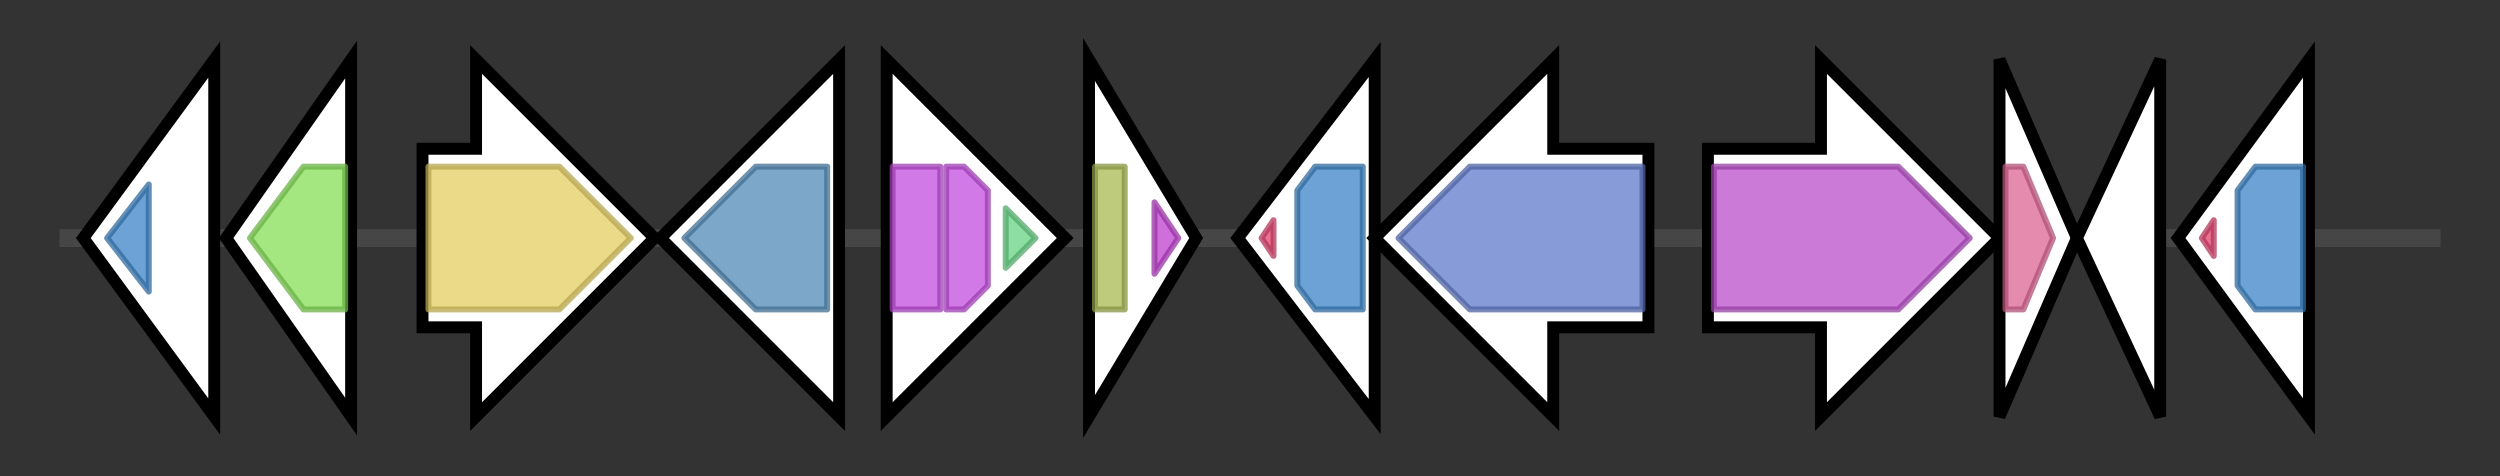 <svg version="1.1" baseProfile="full" xmlns="http://www.w3.org/2000/svg" width="420.1" height="80">
	<rect width="100%" height="100%" fill="#333333" stroke="none"/>
	<g>
		<line x1="10" y1="40.0" x2="410.1" y2="40.0" style="stroke:rgb(70,70,70); stroke-width:3 "/>
		<g>
			<title>flE
putative DNA binding regulatory protein</title>
			<polygon class="flE
putative DNA binding regulatory protein" points="14,40 36,10 36,70" fill="rgb(255,255,255)" fill-opacity="1.0" stroke="rgb(0,0,0)" stroke-width="2"  />
			<g>
				<title>Response_reg (PF00072)
"Response regulator receiver domain"</title>
				<polygon class="PF00072" points="18,40 25,31 25,49" stroke-linejoin="round" width="9" height="24" fill="rgb(59,131,198)" stroke="rgb(47,104,158)" stroke-width="1" opacity="0.75" />
			</g>
		</g>
		<g>
			<title>flD
putative dehalogenase/phosphatase</title>
			<polygon class="flD
putative dehalogenase/phosphatase" points="38,40 59,10 59,70" fill="rgb(255,255,255)" fill-opacity="1.0" stroke="rgb(0,0,0)" stroke-width="2"  />
			<g>
				<title>Hydrolase (PF00702)
"haloacid dehalogenase-like hydrolase"</title>
				<polygon class="PF00702" points="42,40 51,28 58,28 58,52 51,52" stroke-linejoin="round" width="17" height="24" fill="rgb(133,222,86)" stroke="rgb(106,177,68)" stroke-width="1" opacity="0.75" />
			</g>
		</g>
		<g>
			<title>flC
putative MFS permease</title>
			<polygon class="flC
putative MFS permease" points="71,25 80,25 80,10 110,40 80,70 80,55 71,55" fill="rgb(255,255,255)" fill-opacity="1.0" stroke="rgb(0,0,0)" stroke-width="2"  />
			<g>
				<title>MFS_1 (PF07690)
"Major Facilitator Superfamily"</title>
				<polygon class="PF07690" points="72,28 94,28 106,40 106,40 94,52 72,52" stroke-linejoin="round" width="34" height="24" fill="rgb(228,207,98)" stroke="rgb(182,165,78)" stroke-width="1" opacity="0.75" />
			</g>
		</g>
		<g>
			<title>flB
5'-fluoro-5'-deoxy-adenosine phosphorylase</title>
			<polygon class="flB
5'-fluoro-5'-deoxy-adenosine phosphorylase" points="141,25 141,25 141,10 111,40 141,70 141,55 141,55" fill="rgb(255,255,255)" fill-opacity="1.0" stroke="rgb(0,0,0)" stroke-width="2"  />
			<g>
				<title>PNP_UDP_1 (PF01048)
"Phosphorylase superfamily"</title>
				<polygon class="PF01048" points="115,40 127,28 139,28 139,52 127,52 115,40" stroke-linejoin="round" width="24" height="24" fill="rgb(81,138,182)" stroke="rgb(64,110,145)" stroke-width="1" opacity="0.75" />
			</g>
		</g>
		<g>
			<title>flA
5'-fluoro-5'-deoxy-adenosine synthase</title>
			<polygon class="flA
5'-fluoro-5'-deoxy-adenosine synthase" points="149,25 149,25 149,10 179,40 149,70 149,55 149,55" fill="rgb(255,255,255)" fill-opacity="1.0" stroke="rgb(0,0,0)" stroke-width="2"  />
			<g>
				<title>SAM_HAT_N (PF01887)
"SAM hydroxide adenosyltransferase N-terminal domain"</title>
				<rect class="PF01887" x="150" y="28" stroke-linejoin="round" width="8" height="24" fill="rgb(195,76,224)" stroke="rgb(156,60,179)" stroke-width="1" opacity="0.75" />
			</g>
			<g>
				<title>SAM_HAT_N (PF01887)
"SAM hydroxide adenosyltransferase N-terminal domain"</title>
				<polygon class="PF01887" points="159,28 162,28 166,32 166,48 162,52 159,52" stroke-linejoin="round" width="7" height="24" fill="rgb(195,76,224)" stroke="rgb(156,60,179)" stroke-width="1" opacity="0.75" />
			</g>
			<g>
				<title>SAM_HAT_C (PF20257)
"SAM hydroxide adenosyltransferase C-terminal domain"</title>
				<polygon class="PF20257" points="169,35 174,40 169,45" stroke-linejoin="round" width="9" height="24" fill="rgb(103,211,132)" stroke="rgb(82,168,105)" stroke-width="1" opacity="0.75" />
			</g>
		</g>
		<g>
			<title>flF
putative DNA binding regulatory protein</title>
			<polygon class="flF
putative DNA binding regulatory protein" points="183,10 201,40 183,70" fill="rgb(255,255,255)" fill-opacity="1.0" stroke="rgb(0,0,0)" stroke-width="2"  />
			<g>
				<title>HTH_3 (PF01381)
"Helix-turn-helix"</title>
				<rect class="PF01381" x="184" y="28" stroke-linejoin="round" width="5" height="24" fill="rgb(168,185,81)" stroke="rgb(134,148,64)" stroke-width="1" opacity="0.75" />
			</g>
			<g>
				<title>Cupin_2 (PF07883)
"Cupin domain"</title>
				<polygon class="PF07883" points="194,34 198,40 194,46" stroke-linejoin="round" width="6" height="24" fill="rgb(191,63,205)" stroke="rgb(152,50,164)" stroke-width="1" opacity="0.75" />
			</g>
		</g>
		<g>
			<title>flG
putative DNA binding regulatory protein</title>
			<polygon class="flG
putative DNA binding regulatory protein" points="208,40 231,10 231,70" fill="rgb(255,255,255)" fill-opacity="1.0" stroke="rgb(0,0,0)" stroke-width="2"  />
			<g>
				<title>GerE (PF00196)
"Bacterial regulatory proteins, luxR family"</title>
				<polygon class="PF00196" points="212,40 214,37 214,43" stroke-linejoin="round" width="5" height="24" fill="rgb(225,67,110)" stroke="rgb(180,53,88)" stroke-width="1" opacity="0.75" />
			</g>
			<g>
				<title>Response_reg (PF00072)
"Response regulator receiver domain"</title>
				<polygon class="PF00072" points="218,32 221,28 229,28 229,52 221,52 218,48" stroke-linejoin="round" width="11" height="24" fill="rgb(59,131,198)" stroke="rgb(47,104,158)" stroke-width="1" opacity="0.75" />
			</g>
		</g>
		<g>
			<title>flH
putative Na+/H+ antiporter</title>
			<polygon class="flH
putative Na+/H+ antiporter" points="277,25 261,25 261,10 231,40 261,70 261,55 277,55" fill="rgb(255,255,255)" fill-opacity="1.0" stroke="rgb(0,0,0)" stroke-width="2"  />
			<g>
				<title>Na_H_Exchanger (PF00999)
"Sodium/hydrogen exchanger family"</title>
				<polygon class="PF00999" points="235,40 247,28 276,28 276,52 247,52" stroke-linejoin="round" width="42" height="24" fill="rgb(95,122,202)" stroke="rgb(76,97,161)" stroke-width="1" opacity="0.75" />
			</g>
		</g>
		<g>
			<title>flI
adenosyl-homocysteine hydrolase</title>
			<polygon class="flI
adenosyl-homocysteine hydrolase" points="287,25 306,25 306,10 336,40 306,70 306,55 287,55" fill="rgb(255,255,255)" fill-opacity="1.0" stroke="rgb(0,0,0)" stroke-width="2"  />
			<g>
				<title>AdoHcyase (PF05221)
"S-adenosyl-L-homocysteine hydrolase"</title>
				<polygon class="PF05221" points="288,28 319,28 331,40 319,52 288,52" stroke-linejoin="round" width="47" height="24" fill="rgb(185,78,202)" stroke="rgb(148,62,161)" stroke-width="1" opacity="0.75" />
			</g>
		</g>
		<g>
			<title>flJ
putative regulatory protein</title>
			<polygon class="flJ
putative regulatory protein" points="336,10 349,40 336,70" fill="rgb(255,255,255)" fill-opacity="1.0" stroke="rgb(0,0,0)" stroke-width="2"  />
			<g>
				<title>DUF190 (PF02641)
"Uncharacterized ACR, COG1993"</title>
				<polygon class="PF02641" points="337,28 340,28 345,40 340,52 337,52" stroke-linejoin="round" width="9" height="24" fill="rgb(220,100,147)" stroke="rgb(176,80,117)" stroke-width="1" opacity="0.75" />
			</g>
		</g>
		<g>
			<title>flK
fluoroacetyl coenzyme A thioesterase</title>
			<polygon class="flK
fluoroacetyl coenzyme A thioesterase" points="349,40 363,10 363,70" fill="rgb(255,255,255)" fill-opacity="1.0" stroke="rgb(0,0,0)" stroke-width="2"  />
		</g>
		<g>
			<title>flL
putative DNA binding regulatory protein</title>
			<polygon class="flL
putative DNA binding regulatory protein" points="366,40 388,10 388,70" fill="rgb(255,255,255)" fill-opacity="1.0" stroke="rgb(0,0,0)" stroke-width="2"  />
			<g>
				<title>GerE (PF00196)
"Bacterial regulatory proteins, luxR family"</title>
				<polygon class="PF00196" points="370,40 372,37 372,43" stroke-linejoin="round" width="5" height="24" fill="rgb(225,67,110)" stroke="rgb(180,53,88)" stroke-width="1" opacity="0.75" />
			</g>
			<g>
				<title>Response_reg (PF00072)
"Response regulator receiver domain"</title>
				<polygon class="PF00072" points="376,32 379,28 387,28 387,52 379,52 376,48" stroke-linejoin="round" width="11" height="24" fill="rgb(59,131,198)" stroke="rgb(47,104,158)" stroke-width="1" opacity="0.75" />
			</g>
		</g>
	</g>
</svg>
